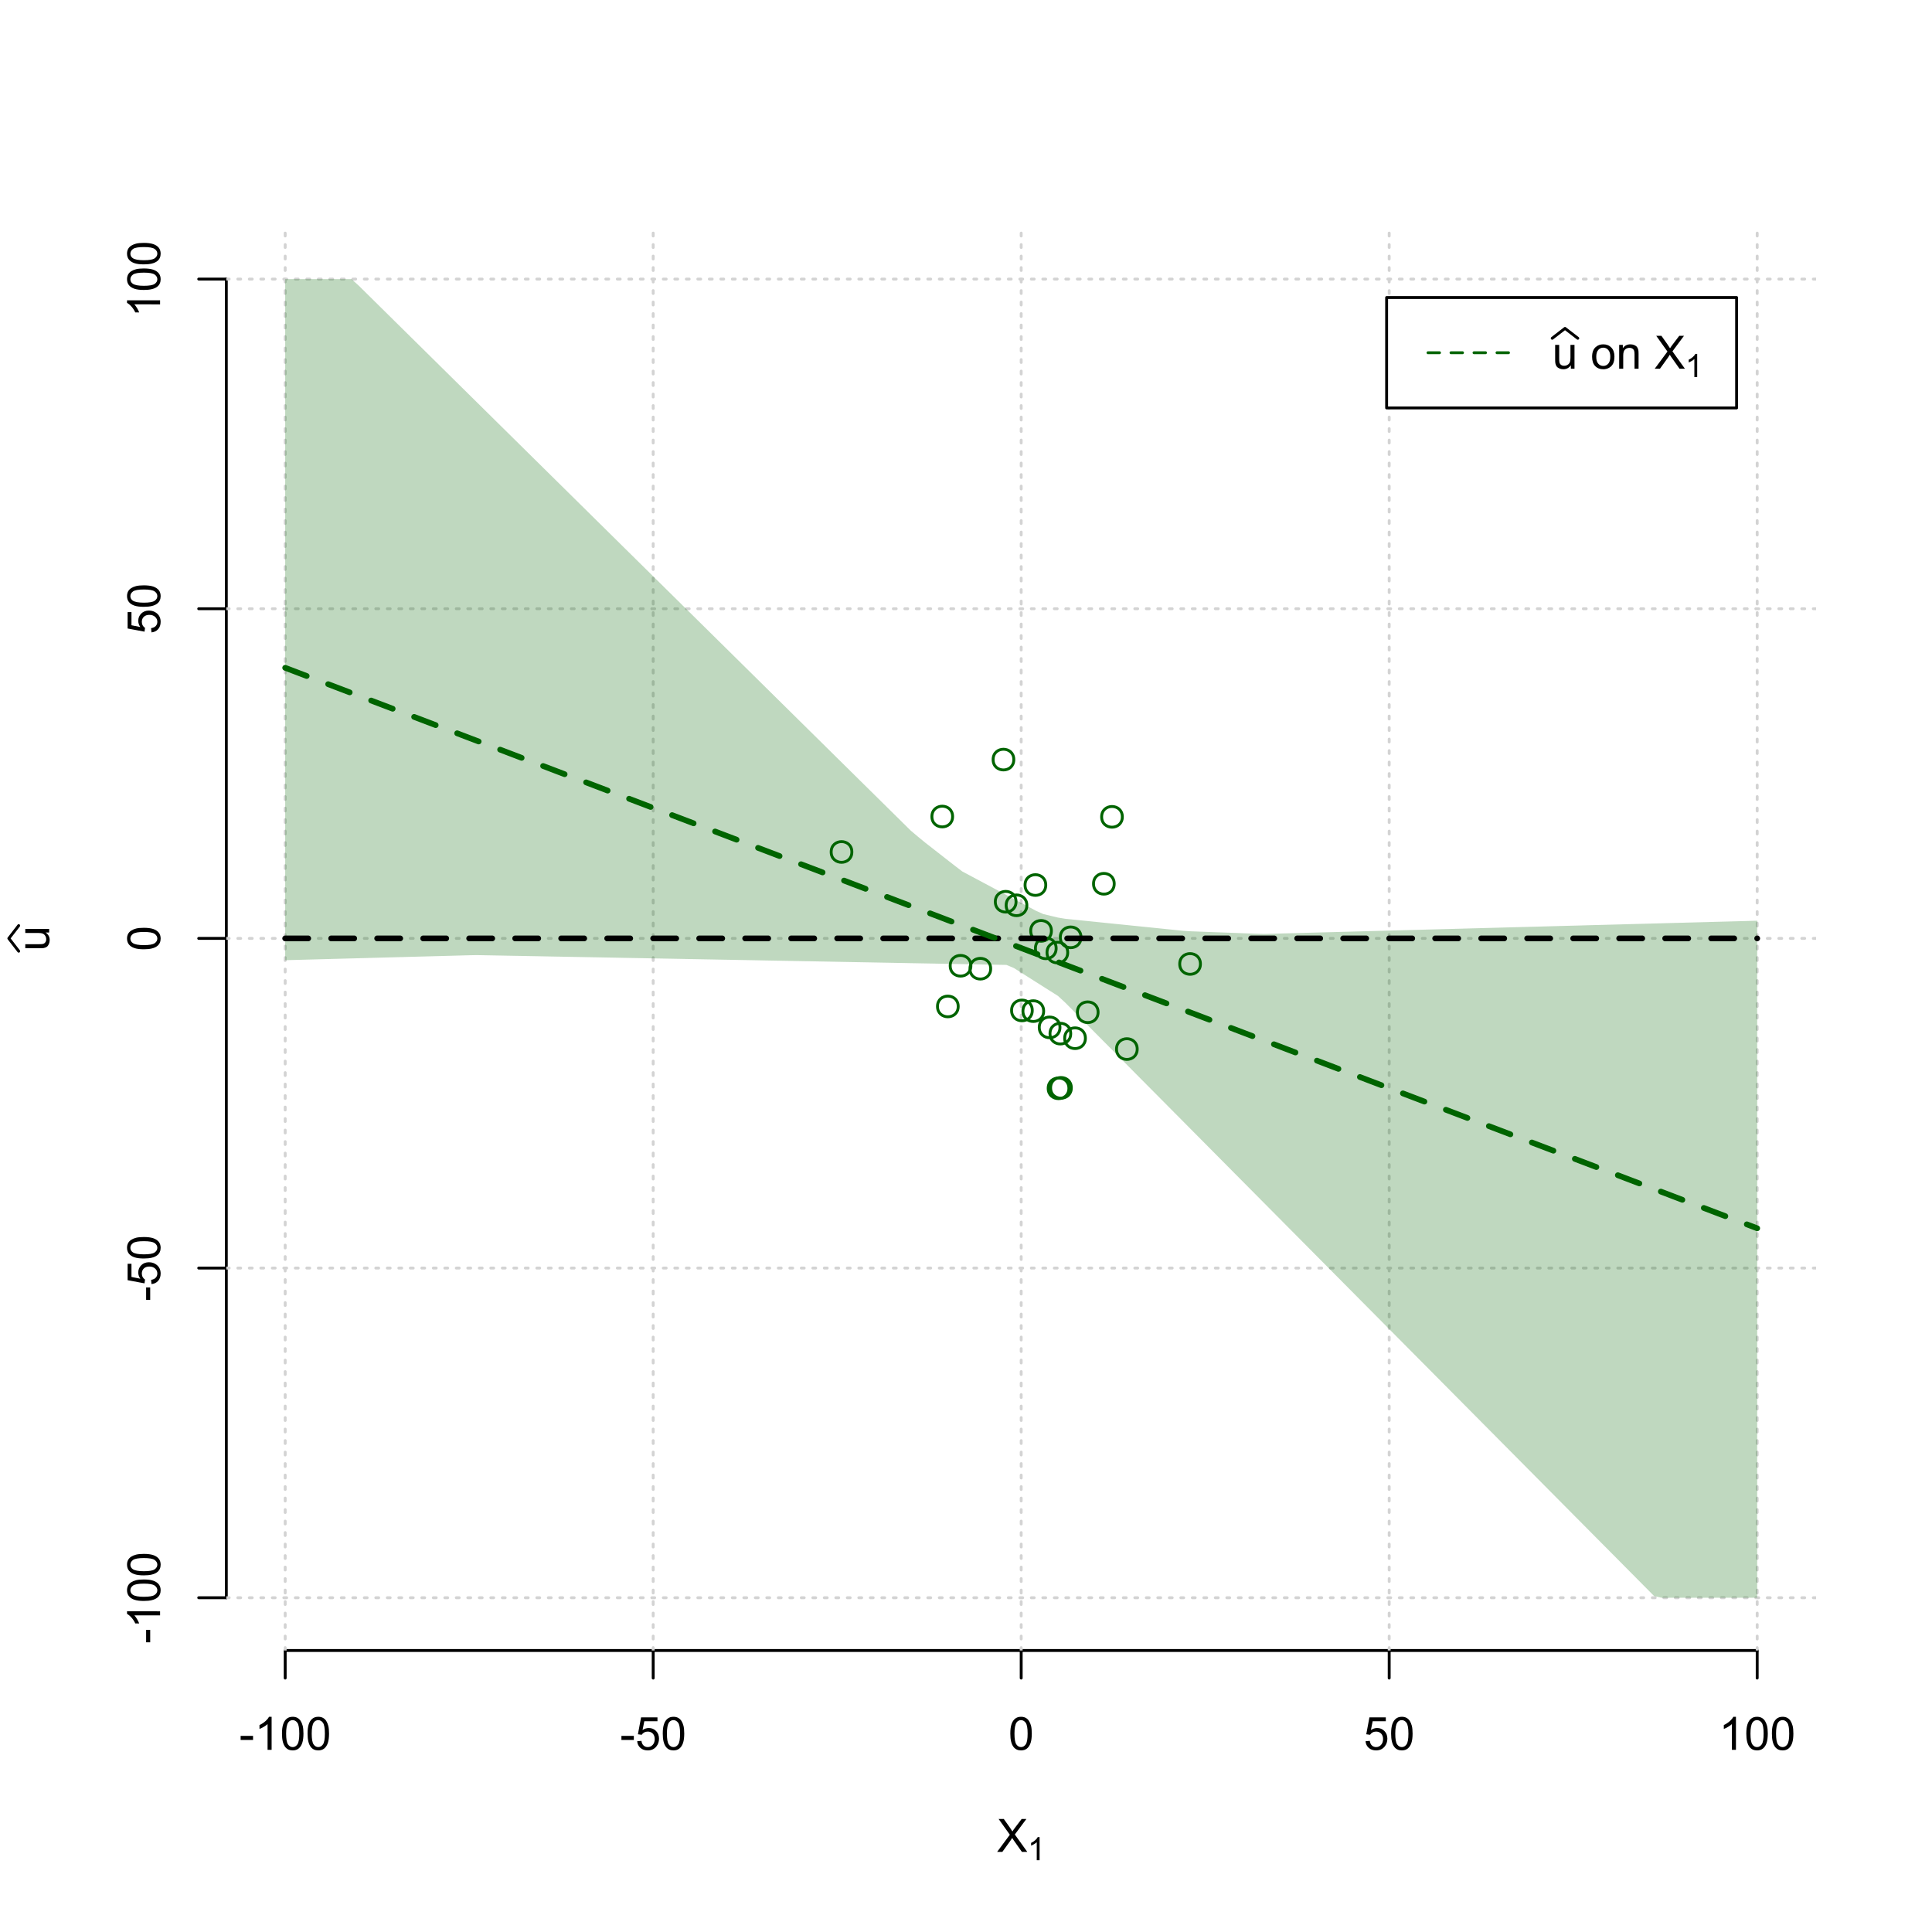 <?xml version="1.0" encoding="UTF-8"?>
<svg xmlns="http://www.w3.org/2000/svg" xmlns:xlink="http://www.w3.org/1999/xlink" width="504pt" height="504pt" viewBox="0 0 504 504" version="1.1">
<defs>
<g>
<symbol overflow="visible" id="glyph0-0">
<path style="stroke:none;" d="M 1.5 0 L 1.5 -7.5 L 7.5 -7.5 L 7.5 0 Z M 1.688 -0.188 L 7.312 -0.188 L 7.312 -7.312 L 1.688 -7.312 Z M 1.688 -0.188 "/>
</symbol>
<symbol overflow="visible" id="glyph0-1">
<path style="stroke:none;" d="M 0.055 0 L 3.375 -4.477 L 0.445 -8.59 L 1.797 -8.59 L 3.359 -6.387 C 3.68 -5.93 3.91 -5.578 4.047 -5.332 C 4.238 -5.645 4.465 -5.969 4.727 -6.312 L 6.457 -8.59 L 7.695 -8.59 L 4.676 -4.539 L 7.93 0 L 6.523 0 L 4.359 -3.062 C 4.238 -3.238 4.113 -3.43 3.984 -3.641 C 3.789 -3.324 3.652 -3.109 3.574 -2.992 L 1.418 0 Z M 0.055 0 "/>
</symbol>
<symbol overflow="visible" id="glyph0-2">
<path style="stroke:none;" d="M 0.383 -2.578 L 0.383 -3.641 L 3.621 -3.641 L 3.621 -2.578 Z M 0.383 -2.578 "/>
</symbol>
<symbol overflow="visible" id="glyph0-3">
<path style="stroke:none;" d="M 4.469 0 L 3.414 0 L 3.414 -6.719 C 3.16 -6.477 2.828 -6.234 2.414 -5.996 C 2 -5.75 1.629 -5.57 1.305 -5.449 L 1.305 -6.469 C 1.895 -6.742 2.41 -7.078 2.852 -7.477 C 3.293 -7.871 3.605 -8.254 3.789 -8.625 L 4.469 -8.625 Z M 4.469 0 "/>
</symbol>
<symbol overflow="visible" id="glyph0-4">
<path style="stroke:none;" d="M 0.5 -4.234 C 0.496 -5.246 0.602 -6.062 0.812 -6.688 C 1.02 -7.305 1.328 -7.785 1.742 -8.121 C 2.148 -8.457 2.668 -8.625 3.297 -8.625 C 3.758 -8.625 4.164 -8.531 4.512 -8.348 C 4.855 -8.16 5.141 -7.891 5.371 -7.543 C 5.594 -7.191 5.773 -6.766 5.906 -6.266 C 6.035 -5.762 6.098 -5.086 6.102 -4.234 C 6.098 -3.227 5.996 -2.414 5.789 -1.797 C 5.578 -1.176 5.266 -0.695 4.859 -0.359 C 4.445 -0.02 3.926 0.145 3.297 0.148 C 2.465 0.145 1.816 -0.148 1.348 -0.742 C 0.781 -1.457 0.496 -2.621 0.5 -4.234 Z M 1.582 -4.234 C 1.582 -2.824 1.746 -1.887 2.074 -1.418 C 2.402 -0.949 2.809 -0.715 3.297 -0.719 C 3.777 -0.715 4.184 -0.949 4.52 -1.422 C 4.848 -1.887 5.016 -2.824 5.016 -4.234 C 5.016 -5.648 4.848 -6.59 4.52 -7.055 C 4.184 -7.516 3.773 -7.746 3.289 -7.75 C 2.801 -7.746 2.414 -7.543 2.125 -7.137 C 1.762 -6.613 1.582 -5.645 1.582 -4.234 Z M 1.582 -4.234 "/>
</symbol>
<symbol overflow="visible" id="glyph0-5">
<path style="stroke:none;" d="M 0.5 -2.25 L 1.605 -2.344 C 1.684 -1.805 1.871 -1.398 2.176 -1.125 C 2.473 -0.852 2.836 -0.715 3.258 -0.719 C 3.766 -0.715 4.195 -0.906 4.547 -1.293 C 4.898 -1.672 5.074 -2.18 5.074 -2.82 C 5.074 -3.414 4.902 -3.891 4.566 -4.242 C 4.227 -4.59 3.785 -4.762 3.242 -4.766 C 2.898 -4.762 2.594 -4.684 2.32 -4.531 C 2.047 -4.375 1.832 -4.176 1.676 -3.93 L 0.688 -4.062 L 1.516 -8.473 L 5.789 -8.473 L 5.789 -7.465 L 2.359 -7.465 L 1.898 -5.156 C 2.414 -5.516 2.953 -5.695 3.523 -5.695 C 4.27 -5.695 4.902 -5.434 5.422 -4.914 C 5.934 -4.395 6.191 -3.727 6.195 -2.914 C 6.191 -2.133 5.965 -1.461 5.516 -0.898 C 4.961 -0.199 4.211 0.145 3.258 0.148 C 2.477 0.145 1.836 -0.07 1.344 -0.508 C 0.844 -0.941 0.562 -1.523 0.5 -2.25 Z M 0.5 -2.25 "/>
</symbol>
<symbol overflow="visible" id="glyph0-6">
<path style="stroke:none;" d="M 4.867 0 L 4.867 -0.914 C 4.379 -0.211 3.723 0.141 2.895 0.141 C 2.527 0.141 2.184 0.07 1.867 -0.07 C 1.547 -0.211 1.309 -0.387 1.156 -0.602 C 1 -0.812 0.895 -1.074 0.832 -1.383 C 0.785 -1.59 0.762 -1.918 0.766 -2.367 L 0.766 -6.223 L 1.82 -6.223 L 1.82 -2.773 C 1.816 -2.219 1.84 -1.848 1.887 -1.656 C 1.949 -1.379 2.09 -1.16 2.309 -1.004 C 2.523 -0.84 2.789 -0.762 3.105 -0.766 C 3.418 -0.762 3.715 -0.844 3.996 -1.008 C 4.273 -1.172 4.469 -1.391 4.586 -1.672 C 4.699 -1.949 4.758 -2.355 4.758 -2.891 L 4.758 -6.223 L 5.812 -6.223 L 5.812 0 Z M 4.867 0 "/>
</symbol>
<symbol overflow="visible" id="glyph0-7">
<path style="stroke:none;" d=""/>
</symbol>
<symbol overflow="visible" id="glyph0-8">
<path style="stroke:none;" d="M 0.398 -3.109 C 0.398 -4.262 0.719 -5.117 1.359 -5.672 C 1.895 -6.133 2.547 -6.363 3.316 -6.363 C 4.172 -6.363 4.871 -6.082 5.414 -5.52 C 5.953 -4.957 6.223 -4.184 6.227 -3.199 C 6.223 -2.398 6.102 -1.766 5.867 -1.309 C 5.625 -0.848 5.277 -0.492 4.82 -0.238 C 4.359 0.016 3.859 0.141 3.316 0.141 C 2.441 0.141 1.734 -0.137 1.203 -0.695 C 0.664 -1.254 0.398 -2.059 0.398 -3.109 Z M 1.484 -3.109 C 1.48 -2.309 1.656 -1.711 2.004 -1.32 C 2.348 -0.922 2.785 -0.727 3.316 -0.727 C 3.84 -0.727 4.273 -0.926 4.621 -1.324 C 4.969 -1.723 5.145 -2.328 5.145 -3.148 C 5.145 -3.914 4.969 -4.496 4.617 -4.895 C 4.266 -5.289 3.832 -5.488 3.316 -5.492 C 2.785 -5.488 2.348 -5.293 2.004 -4.898 C 1.656 -4.5 1.48 -3.902 1.484 -3.109 Z M 1.484 -3.109 "/>
</symbol>
<symbol overflow="visible" id="glyph0-9">
<path style="stroke:none;" d="M 0.789 0 L 0.789 -6.223 L 1.742 -6.223 L 1.742 -5.336 C 2.195 -6.02 2.855 -6.363 3.719 -6.363 C 4.09 -6.363 4.434 -6.293 4.754 -6.16 C 5.066 -6.023 5.305 -5.848 5.461 -5.633 C 5.617 -5.41 5.727 -5.152 5.789 -4.852 C 5.828 -4.656 5.848 -4.312 5.848 -3.828 L 5.848 0 L 4.793 0 L 4.793 -3.785 C 4.793 -4.215 4.75 -4.535 4.668 -4.75 C 4.586 -4.961 4.441 -5.129 4.234 -5.258 C 4.023 -5.383 3.777 -5.449 3.5 -5.449 C 3.047 -5.449 2.66 -5.305 2.332 -5.02 C 2.004 -4.734 1.84 -4.195 1.844 -3.398 L 1.844 0 Z M 0.789 0 "/>
</symbol>
<symbol overflow="visible" id="glyph1-0">
<path style="stroke:none;" d="M 1.051 0 L 1.051 -5.25 L 5.25 -5.25 L 5.25 0 Z M 1.18 -0.133 L 5.117 -0.133 L 5.117 -5.117 L 1.18 -5.117 Z M 1.18 -0.133 "/>
</symbol>
<symbol overflow="visible" id="glyph1-1">
<path style="stroke:none;" d="M 3.129 0 L 2.391 0 L 2.391 -4.703 C 2.211 -4.531 1.977 -4.363 1.691 -4.195 C 1.398 -4.023 1.141 -3.895 0.914 -3.812 L 0.914 -4.527 C 1.328 -4.719 1.688 -4.953 1.996 -5.234 C 2.305 -5.508 2.523 -5.777 2.652 -6.039 L 3.129 -6.039 Z M 3.129 0 "/>
</symbol>
<symbol overflow="visible" id="glyph2-0">
<path style="stroke:none;" d="M 0 -1.5 L -7.5 -1.5 L -7.5 -7.5 L 0 -7.5 Z M -0.188 -1.688 L -0.188 -7.312 L -7.312 -7.312 L -7.312 -1.688 Z M -0.188 -1.688 "/>
</symbol>
<symbol overflow="visible" id="glyph2-1">
<path style="stroke:none;" d="M 0 -4.867 L -0.914 -4.867 C -0.211 -4.379 0.141 -3.723 0.141 -2.895 C 0.141 -2.527 0.07 -2.184 -0.07 -1.867 C -0.211 -1.547 -0.387 -1.309 -0.598 -1.156 C -0.809 -1 -1.07 -0.895 -1.383 -0.832 C -1.59 -0.789 -1.918 -0.766 -2.367 -0.77 L -6.223 -0.77 L -6.223 -1.824 L -2.773 -1.824 C -2.219 -1.82 -1.848 -1.844 -1.656 -1.887 C -1.379 -1.949 -1.16 -2.09 -1.004 -2.309 C -0.84 -2.523 -0.762 -2.789 -0.766 -3.105 C -0.762 -3.418 -0.844 -3.715 -1.008 -3.996 C -1.172 -4.273 -1.391 -4.469 -1.672 -4.586 C -1.945 -4.699 -2.352 -4.758 -2.887 -4.758 L -6.223 -4.758 L -6.223 -5.812 L 0 -5.812 Z M 0 -4.867 "/>
</symbol>
<symbol overflow="visible" id="glyph2-2">
<path style="stroke:none;" d="M -2.578 -0.383 L -3.641 -0.383 L -3.641 -3.621 L -2.578 -3.621 Z M -2.578 -0.383 "/>
</symbol>
<symbol overflow="visible" id="glyph2-3">
<path style="stroke:none;" d="M 0 -4.469 L 0 -3.414 L -6.719 -3.418 C -6.477 -3.16 -6.234 -2.828 -5.996 -2.418 C -5.75 -2.004 -5.57 -1.633 -5.449 -1.309 L -6.469 -1.309 C -6.742 -1.895 -7.078 -2.41 -7.477 -2.852 C -7.871 -3.293 -8.254 -3.605 -8.625 -3.793 L -8.625 -4.473 Z M 0 -4.469 "/>
</symbol>
<symbol overflow="visible" id="glyph2-4">
<path style="stroke:none;" d="M -4.234 -0.5 C -5.246 -0.496 -6.062 -0.602 -6.688 -0.812 C -7.305 -1.02 -7.785 -1.328 -8.121 -1.742 C -8.457 -2.152 -8.625 -2.672 -8.625 -3.301 C -8.625 -3.758 -8.531 -4.164 -8.348 -4.512 C -8.16 -4.859 -7.891 -5.145 -7.543 -5.371 C -7.191 -5.594 -6.766 -5.773 -6.266 -5.906 C -5.762 -6.035 -5.086 -6.098 -4.234 -6.102 C -3.223 -6.098 -2.41 -5.996 -1.793 -5.789 C -1.176 -5.578 -0.695 -5.266 -0.359 -4.859 C -0.02 -4.445 0.145 -3.926 0.148 -3.297 C 0.145 -2.465 -0.148 -1.816 -0.742 -1.348 C -1.457 -0.781 -2.621 -0.496 -4.234 -0.5 Z M -4.234 -1.582 C -2.824 -1.582 -1.887 -1.746 -1.418 -2.074 C -0.949 -2.402 -0.715 -2.809 -0.719 -3.297 C -0.715 -3.777 -0.949 -4.184 -1.422 -4.52 C -1.887 -4.848 -2.824 -5.016 -4.234 -5.016 C -5.648 -5.016 -6.59 -4.848 -7.055 -4.52 C -7.516 -4.188 -7.746 -3.777 -7.75 -3.289 C -7.746 -2.801 -7.543 -2.414 -7.137 -2.129 C -6.613 -1.762 -5.645 -1.582 -4.234 -1.582 Z M -4.234 -1.582 "/>
</symbol>
<symbol overflow="visible" id="glyph2-5">
<path style="stroke:none;" d="M -2.25 -0.5 L -2.344 -1.605 C -1.805 -1.684 -1.398 -1.871 -1.125 -2.176 C -0.852 -2.473 -0.715 -2.836 -0.719 -3.258 C -0.715 -3.766 -0.906 -4.195 -1.293 -4.547 C -1.672 -4.898 -2.18 -5.074 -2.816 -5.074 C -3.414 -5.074 -3.891 -4.902 -4.242 -4.566 C -4.59 -4.227 -4.762 -3.785 -4.766 -3.242 C -4.762 -2.898 -4.684 -2.594 -4.531 -2.32 C -4.375 -2.047 -4.176 -1.832 -3.93 -1.676 L -4.062 -0.688 L -8.473 -1.52 L -8.473 -5.789 L -7.465 -5.789 L -7.465 -2.363 L -5.156 -1.898 C -5.516 -2.414 -5.695 -2.953 -5.695 -3.523 C -5.695 -4.27 -5.434 -4.902 -4.914 -5.422 C -4.395 -5.934 -3.727 -6.191 -2.91 -6.195 C -2.133 -6.191 -1.461 -5.965 -0.895 -5.516 C -0.199 -4.961 0.145 -4.211 0.148 -3.258 C 0.145 -2.477 -0.07 -1.836 -0.508 -1.344 C -0.941 -0.848 -1.523 -0.566 -2.25 -0.5 Z M -2.25 -0.5 "/>
</symbol>
</g>
<clipPath id="clip1">
  <path d="M 74 59.039 L 75 59.039 L 75 430.559 L 74 430.559 Z M 74 59.039 "/>
</clipPath>
<clipPath id="clip2">
  <path d="M 170 59.039 L 171 59.039 L 171 430.559 L 170 430.559 Z M 170 59.039 "/>
</clipPath>
<clipPath id="clip3">
  <path d="M 266 59.039 L 267 59.039 L 267 430.559 L 266 430.559 Z M 266 59.039 "/>
</clipPath>
<clipPath id="clip4">
  <path d="M 362 59.039 L 363 59.039 L 363 430.559 L 362 430.559 Z M 362 59.039 "/>
</clipPath>
<clipPath id="clip5">
  <path d="M 458 59.039 L 459 59.039 L 459 430.559 L 458 430.559 Z M 458 59.039 "/>
</clipPath>
<clipPath id="clip6">
  <path d="M 59.039 416 L 473.758 416 L 473.758 418 L 59.039 418 Z M 59.039 416 "/>
</clipPath>
<clipPath id="clip7">
  <path d="M 59.039 330 L 473.758 330 L 473.758 332 L 59.039 332 Z M 59.039 330 "/>
</clipPath>
<clipPath id="clip8">
  <path d="M 59.039 244 L 473.758 244 L 473.758 246 L 59.039 246 Z M 59.039 244 "/>
</clipPath>
<clipPath id="clip9">
  <path d="M 59.039 158 L 473.758 158 L 473.758 160 L 59.039 160 Z M 59.039 158 "/>
</clipPath>
<clipPath id="clip10">
  <path d="M 59.039 72 L 473.758 72 L 473.758 74 L 59.039 74 Z M 59.039 72 "/>
</clipPath>
</defs>
<g id="surface2016">
<rect x="0" y="0" width="504" height="504" style="fill:rgb(100%,100%,100%);fill-opacity:1;stroke:none;"/>
<g style="fill:rgb(0%,0%,0%);fill-opacity:1;">
  <use xlink:href="#glyph0-1" x="260.062" y="483.102"/>
</g>
<g style="fill:rgb(0%,0%,0%);fill-opacity:1;">
  <use xlink:href="#glyph1-1" x="268.066" y="485.281"/>
</g>
<g style="fill:rgb(0%,0%,0%);fill-opacity:1;">
  <use xlink:href="#glyph2-1" x="12.82" y="248.137"/>
</g>
<path style="fill:none;stroke-width:0.75;stroke-linecap:round;stroke-linejoin:round;stroke:rgb(0%,0%,0%);stroke-opacity:1;stroke-miterlimit:10;" d="M 4.879 248.137 L 2.301 244.801 L 4.879 241.465 "/>
<path style="fill:none;stroke-width:0.75;stroke-linecap:round;stroke-linejoin:round;stroke:rgb(0%,0%,0%);stroke-opacity:1;stroke-miterlimit:10;" d="M 74.398 430.559 L 458.398 430.559 "/>
<path style="fill:none;stroke-width:0.75;stroke-linecap:round;stroke-linejoin:round;stroke:rgb(0%,0%,0%);stroke-opacity:1;stroke-miterlimit:10;" d="M 74.398 430.559 L 74.398 437.762 "/>
<path style="fill:none;stroke-width:0.75;stroke-linecap:round;stroke-linejoin:round;stroke:rgb(0%,0%,0%);stroke-opacity:1;stroke-miterlimit:10;" d="M 170.398 430.559 L 170.398 437.762 "/>
<path style="fill:none;stroke-width:0.75;stroke-linecap:round;stroke-linejoin:round;stroke:rgb(0%,0%,0%);stroke-opacity:1;stroke-miterlimit:10;" d="M 266.398 430.559 L 266.398 437.762 "/>
<path style="fill:none;stroke-width:0.75;stroke-linecap:round;stroke-linejoin:round;stroke:rgb(0%,0%,0%);stroke-opacity:1;stroke-miterlimit:10;" d="M 362.398 430.559 L 362.398 437.762 "/>
<path style="fill:none;stroke-width:0.75;stroke-linecap:round;stroke-linejoin:round;stroke:rgb(0%,0%,0%);stroke-opacity:1;stroke-miterlimit:10;" d="M 458.398 430.559 L 458.398 437.762 "/>
<g style="fill:rgb(0%,0%,0%);fill-opacity:1;">
  <use xlink:href="#glyph0-2" x="62.391" y="456.48"/>
  <use xlink:href="#glyph0-3" x="66.387" y="456.48"/>
  <use xlink:href="#glyph0-4" x="73.061" y="456.48"/>
  <use xlink:href="#glyph0-4" x="79.734" y="456.48"/>
</g>
<g style="fill:rgb(0%,0%,0%);fill-opacity:1;">
  <use xlink:href="#glyph0-2" x="161.727" y="456.48"/>
  <use xlink:href="#glyph0-5" x="165.723" y="456.48"/>
  <use xlink:href="#glyph0-4" x="172.396" y="456.48"/>
</g>
<g style="fill:rgb(0%,0%,0%);fill-opacity:1;">
  <use xlink:href="#glyph0-4" x="263.062" y="456.48"/>
</g>
<g style="fill:rgb(0%,0%,0%);fill-opacity:1;">
  <use xlink:href="#glyph0-5" x="355.727" y="456.48"/>
  <use xlink:href="#glyph0-4" x="362.4" y="456.48"/>
</g>
<g style="fill:rgb(0%,0%,0%);fill-opacity:1;">
  <use xlink:href="#glyph0-3" x="448.387" y="456.48"/>
  <use xlink:href="#glyph0-4" x="455.061" y="456.48"/>
  <use xlink:href="#glyph0-4" x="461.734" y="456.48"/>
</g>
<path style="fill:none;stroke-width:0.75;stroke-linecap:round;stroke-linejoin:round;stroke:rgb(0%,0%,0%);stroke-opacity:1;stroke-miterlimit:10;" d="M 59.039 416.801 L 59.039 72.801 "/>
<path style="fill:none;stroke-width:0.75;stroke-linecap:round;stroke-linejoin:round;stroke:rgb(0%,0%,0%);stroke-opacity:1;stroke-miterlimit:10;" d="M 59.039 416.801 L 51.84 416.801 "/>
<path style="fill:none;stroke-width:0.75;stroke-linecap:round;stroke-linejoin:round;stroke:rgb(0%,0%,0%);stroke-opacity:1;stroke-miterlimit:10;" d="M 59.039 330.801 L 51.84 330.801 "/>
<path style="fill:none;stroke-width:0.75;stroke-linecap:round;stroke-linejoin:round;stroke:rgb(0%,0%,0%);stroke-opacity:1;stroke-miterlimit:10;" d="M 59.039 244.801 L 51.84 244.801 "/>
<path style="fill:none;stroke-width:0.75;stroke-linecap:round;stroke-linejoin:round;stroke:rgb(0%,0%,0%);stroke-opacity:1;stroke-miterlimit:10;" d="M 59.039 158.801 L 51.84 158.801 "/>
<path style="fill:none;stroke-width:0.75;stroke-linecap:round;stroke-linejoin:round;stroke:rgb(0%,0%,0%);stroke-opacity:1;stroke-miterlimit:10;" d="M 59.039 72.801 L 51.84 72.801 "/>
<g style="fill:rgb(0%,0%,0%);fill-opacity:1;">
  <use xlink:href="#glyph2-2" x="41.762" y="428.809"/>
  <use xlink:href="#glyph2-3" x="41.762" y="424.812"/>
  <use xlink:href="#glyph2-4" x="41.762" y="418.139"/>
  <use xlink:href="#glyph2-4" x="41.762" y="411.465"/>
</g>
<g style="fill:rgb(0%,0%,0%);fill-opacity:1;">
  <use xlink:href="#glyph2-2" x="41.762" y="339.473"/>
  <use xlink:href="#glyph2-5" x="41.762" y="335.477"/>
  <use xlink:href="#glyph2-4" x="41.762" y="328.803"/>
</g>
<g style="fill:rgb(0%,0%,0%);fill-opacity:1;">
  <use xlink:href="#glyph2-4" x="41.762" y="248.137"/>
</g>
<g style="fill:rgb(0%,0%,0%);fill-opacity:1;">
  <use xlink:href="#glyph2-5" x="41.762" y="165.473"/>
  <use xlink:href="#glyph2-4" x="41.762" y="158.799"/>
</g>
<g style="fill:rgb(0%,0%,0%);fill-opacity:1;">
  <use xlink:href="#glyph2-3" x="41.762" y="82.812"/>
  <use xlink:href="#glyph2-4" x="41.762" y="76.139"/>
  <use xlink:href="#glyph2-4" x="41.762" y="69.465"/>
</g>
<g clip-path="url(#clip1)" clip-rule="nonzero">
<path style="fill:none;stroke-width:0.75;stroke-linecap:round;stroke-linejoin:round;stroke:rgb(82.745%,82.745%,82.745%);stroke-opacity:1;stroke-dasharray:0.75,2.25;stroke-miterlimit:10;" d="M 74.398 430.559 L 74.398 59.039 "/>
</g>
<g clip-path="url(#clip2)" clip-rule="nonzero">
<path style="fill:none;stroke-width:0.75;stroke-linecap:round;stroke-linejoin:round;stroke:rgb(82.745%,82.745%,82.745%);stroke-opacity:1;stroke-dasharray:0.75,2.25;stroke-miterlimit:10;" d="M 170.398 430.559 L 170.398 59.039 "/>
</g>
<g clip-path="url(#clip3)" clip-rule="nonzero">
<path style="fill:none;stroke-width:0.75;stroke-linecap:round;stroke-linejoin:round;stroke:rgb(82.745%,82.745%,82.745%);stroke-opacity:1;stroke-dasharray:0.75,2.25;stroke-miterlimit:10;" d="M 266.398 430.559 L 266.398 59.039 "/>
</g>
<g clip-path="url(#clip4)" clip-rule="nonzero">
<path style="fill:none;stroke-width:0.75;stroke-linecap:round;stroke-linejoin:round;stroke:rgb(82.745%,82.745%,82.745%);stroke-opacity:1;stroke-dasharray:0.75,2.25;stroke-miterlimit:10;" d="M 362.398 430.559 L 362.398 59.039 "/>
</g>
<g clip-path="url(#clip5)" clip-rule="nonzero">
<path style="fill:none;stroke-width:0.75;stroke-linecap:round;stroke-linejoin:round;stroke:rgb(82.745%,82.745%,82.745%);stroke-opacity:1;stroke-dasharray:0.75,2.25;stroke-miterlimit:10;" d="M 458.398 430.559 L 458.398 59.039 "/>
</g>
<g clip-path="url(#clip6)" clip-rule="nonzero">
<path style="fill:none;stroke-width:0.75;stroke-linecap:round;stroke-linejoin:round;stroke:rgb(82.745%,82.745%,82.745%);stroke-opacity:1;stroke-dasharray:0.75,2.25;stroke-miterlimit:10;" d="M 59.039 416.801 L 473.762 416.801 "/>
</g>
<g clip-path="url(#clip7)" clip-rule="nonzero">
<path style="fill:none;stroke-width:0.75;stroke-linecap:round;stroke-linejoin:round;stroke:rgb(82.745%,82.745%,82.745%);stroke-opacity:1;stroke-dasharray:0.75,2.25;stroke-miterlimit:10;" d="M 59.039 330.801 L 473.762 330.801 "/>
</g>
<g clip-path="url(#clip8)" clip-rule="nonzero">
<path style="fill:none;stroke-width:0.75;stroke-linecap:round;stroke-linejoin:round;stroke:rgb(82.745%,82.745%,82.745%);stroke-opacity:1;stroke-dasharray:0.75,2.25;stroke-miterlimit:10;" d="M 59.039 244.801 L 473.762 244.801 "/>
</g>
<g clip-path="url(#clip9)" clip-rule="nonzero">
<path style="fill:none;stroke-width:0.75;stroke-linecap:round;stroke-linejoin:round;stroke:rgb(82.745%,82.745%,82.745%);stroke-opacity:1;stroke-dasharray:0.75,2.25;stroke-miterlimit:10;" d="M 59.039 158.801 L 473.762 158.801 "/>
</g>
<g clip-path="url(#clip10)" clip-rule="nonzero">
<path style="fill:none;stroke-width:0.75;stroke-linecap:round;stroke-linejoin:round;stroke:rgb(82.745%,82.745%,82.745%);stroke-opacity:1;stroke-dasharray:0.75,2.25;stroke-miterlimit:10;" d="M 59.039 72.801 L 473.762 72.801 "/>
</g>
<path style=" stroke:none;fill-rule:nonzero;fill:rgb(0%,39.216%,0%);fill-opacity:0.251;" d="M 74.398 72.801 L 91.68 72.801 L 93.602 74.531 L 95.52 76.426 L 97.441 78.32 L 99.359 80.219 L 101.281 82.113 L 103.199 84.008 L 105.121 85.902 L 107.039 87.801 L 108.961 89.695 L 110.879 91.59 L 112.801 93.484 L 114.719 95.383 L 116.641 97.277 L 118.559 99.172 L 120.48 101.066 L 122.398 102.965 L 124.32 104.859 L 126.238 106.754 L 128.16 108.648 L 130.078 110.547 L 133.922 114.336 L 135.84 116.23 L 137.762 118.129 L 139.68 120.023 L 141.602 121.918 L 143.52 123.812 L 145.441 125.711 L 147.359 127.605 L 149.281 129.5 L 151.199 131.395 L 153.121 133.289 L 155.039 135.188 L 156.961 137.082 L 158.879 138.977 L 160.801 140.871 L 162.719 142.77 L 164.641 144.664 L 166.559 146.559 L 168.48 148.453 L 170.398 150.352 L 172.32 152.246 L 174.238 154.141 L 176.16 156.035 L 178.078 157.934 L 181.922 161.723 L 183.84 163.617 L 185.762 165.516 L 187.68 167.41 L 189.602 169.305 L 191.52 171.199 L 193.441 173.098 L 195.359 174.992 L 197.281 176.887 L 199.199 178.781 L 201.121 180.68 L 203.039 182.574 L 204.961 184.469 L 206.879 186.363 L 208.801 188.262 L 210.719 190.156 L 212.641 192.051 L 214.559 193.945 L 216.48 195.844 L 218.398 197.738 L 220.32 199.633 L 222.238 201.527 L 224.16 203.426 L 226.078 205.32 L 229.922 209.109 L 231.84 211.008 L 233.762 212.902 L 235.68 214.797 L 237.602 216.691 L 239.52 218.312 L 241.441 219.883 L 243.359 221.379 L 245.281 222.879 L 247.199 224.379 L 249.121 225.875 L 251.039 227.34 L 252.961 228.363 L 254.879 229.391 L 256.801 230.414 L 258.719 231.441 L 260.641 232.465 L 262.559 233.488 L 264.48 234.516 L 266.398 235.539 L 268.32 236.562 L 270.238 237.59 L 272.16 238.449 L 274.078 238.91 L 276 239.371 L 277.922 239.684 L 279.84 239.879 L 281.762 240.074 L 283.68 240.27 L 285.602 240.465 L 287.52 240.664 L 289.441 240.859 L 291.359 241.055 L 293.281 241.25 L 295.199 241.445 L 297.121 241.641 L 299.039 241.836 L 300.961 242.031 L 302.879 242.227 L 304.801 242.426 L 306.719 242.621 L 308.641 242.816 L 310.559 242.941 L 312.48 243.012 L 314.398 243.086 L 316.32 243.156 L 318.238 243.227 L 320.16 243.297 L 322.078 243.371 L 325.922 243.512 L 327.84 243.582 L 329.762 243.637 L 331.68 243.586 L 333.602 243.535 L 335.52 243.484 L 337.441 243.434 L 339.359 243.383 L 341.281 243.328 L 343.199 243.277 L 345.121 243.227 L 347.039 243.176 L 348.961 243.125 L 350.879 243.07 L 352.801 243.02 L 354.719 242.969 L 356.641 242.918 L 358.559 242.867 L 360.48 242.816 L 362.398 242.762 L 364.32 242.711 L 366.238 242.66 L 368.16 242.609 L 370.078 242.559 L 372 242.504 L 373.922 242.453 L 375.84 242.402 L 377.762 242.352 L 379.68 242.301 L 381.602 242.25 L 383.52 242.195 L 385.441 242.145 L 387.359 242.094 L 389.281 242.043 L 391.199 241.992 L 393.121 241.938 L 395.039 241.887 L 396.961 241.836 L 398.879 241.785 L 400.801 241.734 L 402.719 241.684 L 404.641 241.629 L 406.559 241.578 L 408.48 241.527 L 410.398 241.477 L 412.32 241.426 L 414.238 241.371 L 416.16 241.32 L 418.078 241.27 L 421.922 241.168 L 423.84 241.117 L 425.762 241.062 L 427.68 241.012 L 429.602 240.961 L 431.52 240.91 L 433.441 240.859 L 435.359 240.805 L 437.281 240.754 L 439.199 240.703 L 441.121 240.652 L 443.039 240.602 L 444.961 240.551 L 446.879 240.496 L 448.801 240.445 L 450.719 240.395 L 452.641 240.344 L 454.559 240.293 L 456.48 240.238 L 458.398 240.188 L 458.398 235.039 L 458.398 416.801 L 433.441 416.801 L 431.52 416.371 L 429.602 414.438 L 427.68 412.5 L 425.762 410.566 L 423.84 408.633 L 421.922 406.695 L 418.078 402.828 L 416.16 400.895 L 414.238 398.957 L 412.32 397.023 L 410.398 395.09 L 408.48 393.152 L 406.559 391.219 L 404.641 389.285 L 402.719 387.348 L 400.801 385.414 L 398.879 383.48 L 396.961 381.543 L 395.039 379.609 L 393.121 377.676 L 391.199 375.742 L 389.281 373.805 L 387.359 371.871 L 385.441 369.938 L 383.52 368 L 381.602 366.066 L 379.68 364.133 L 377.762 362.195 L 375.84 360.262 L 373.922 358.328 L 372 356.391 L 370.078 354.457 L 368.16 352.523 L 366.238 350.59 L 364.32 348.652 L 362.398 346.719 L 360.48 344.785 L 358.559 342.848 L 356.641 340.914 L 354.719 338.98 L 352.801 337.043 L 350.879 335.109 L 348.961 333.176 L 347.039 331.242 L 345.121 329.305 L 343.199 327.371 L 341.281 325.438 L 339.359 323.5 L 337.441 321.566 L 335.52 319.633 L 333.602 317.695 L 331.68 315.762 L 329.762 313.828 L 327.84 311.891 L 325.922 309.957 L 322.078 306.09 L 320.16 304.152 L 318.238 302.219 L 316.32 300.285 L 314.398 298.348 L 312.48 296.414 L 310.559 294.48 L 308.641 292.543 L 306.719 290.609 L 304.801 288.676 L 302.879 286.738 L 300.961 284.805 L 299.039 282.871 L 297.121 280.938 L 295.199 279 L 293.281 277.066 L 291.359 275.133 L 289.441 273.195 L 287.52 271.262 L 285.602 269.328 L 283.68 267.391 L 281.762 265.457 L 279.84 263.523 L 277.922 261.59 L 276 259.812 L 274.078 258.598 L 272.16 257.383 L 270.238 256.168 L 268.32 254.953 L 266.398 253.738 L 264.48 252.523 L 262.559 251.719 L 260.641 251.684 L 258.719 251.648 L 256.801 251.613 L 254.879 251.578 L 252.961 251.539 L 251.039 251.504 L 249.121 251.469 L 247.199 251.434 L 245.281 251.398 L 243.359 251.363 L 241.441 251.328 L 239.52 251.293 L 237.602 251.258 L 235.68 251.219 L 233.762 251.184 L 231.84 251.148 L 229.922 251.113 L 226.078 251.043 L 224.16 251.008 L 222.238 250.973 L 220.32 250.938 L 218.398 250.902 L 216.48 250.863 L 214.559 250.828 L 212.641 250.793 L 210.719 250.758 L 208.801 250.723 L 206.879 250.688 L 204.961 250.652 L 203.039 250.617 L 201.121 250.582 L 199.199 250.547 L 197.281 250.508 L 195.359 250.473 L 193.441 250.438 L 191.52 250.402 L 189.602 250.367 L 187.68 250.332 L 185.762 250.297 L 183.84 250.262 L 181.922 250.227 L 180 250.191 L 178.078 250.152 L 176.16 250.117 L 174.238 250.082 L 172.32 250.047 L 170.398 250.012 L 168.48 249.977 L 166.559 249.941 L 164.641 249.906 L 162.719 249.871 L 160.801 249.832 L 158.879 249.797 L 156.961 249.762 L 155.039 249.727 L 153.121 249.691 L 151.199 249.656 L 149.281 249.621 L 147.359 249.586 L 145.441 249.551 L 143.52 249.516 L 141.602 249.477 L 139.68 249.441 L 137.762 249.406 L 135.84 249.371 L 133.922 249.336 L 130.078 249.266 L 128.16 249.23 L 126.238 249.195 L 124.32 249.16 L 122.398 249.199 L 120.48 249.25 L 118.559 249.301 L 116.641 249.355 L 114.719 249.406 L 112.801 249.457 L 110.879 249.508 L 108.961 249.559 L 107.039 249.609 L 105.121 249.664 L 103.199 249.715 L 101.281 249.766 L 99.359 249.816 L 97.441 249.867 L 95.52 249.922 L 93.602 249.973 L 91.68 250.023 L 89.762 250.074 L 87.84 250.125 L 85.922 250.176 L 84 250.23 L 82.078 250.281 L 80.16 250.332 L 78.238 250.383 L 76.32 250.434 L 74.398 250.488 L 74.398 255.637 Z M 74.398 72.801 "/>
<path style="fill:none;stroke-width:0.75;stroke-linecap:round;stroke-linejoin:round;stroke:rgb(0%,39.216%,0%);stroke-opacity:1;stroke-miterlimit:10;" d="M 275.516 247.391 C 275.516 250.992 270.113 250.992 270.113 247.391 C 270.113 243.789 275.516 243.789 275.516 247.391 "/>
<path style="fill:none;stroke-width:0.75;stroke-linecap:round;stroke-linejoin:round;stroke:rgb(0%,39.216%,0%);stroke-opacity:1;stroke-miterlimit:10;" d="M 264.473 198.156 C 264.473 201.754 259.074 201.754 259.074 198.156 C 259.074 194.555 264.473 194.555 264.473 198.156 "/>
<path style="fill:none;stroke-width:0.75;stroke-linecap:round;stroke-linejoin:round;stroke:rgb(0%,39.216%,0%);stroke-opacity:1;stroke-miterlimit:10;" d="M 272.258 263.77 C 272.258 267.371 266.855 267.371 266.855 263.77 C 266.855 260.168 272.258 260.168 272.258 263.77 "/>
<path style="fill:none;stroke-width:0.75;stroke-linecap:round;stroke-linejoin:round;stroke:rgb(0%,39.216%,0%);stroke-opacity:1;stroke-miterlimit:10;" d="M 222.227 222.254 C 222.227 225.852 216.828 225.852 216.828 222.254 C 216.828 218.652 222.227 218.652 222.227 222.254 "/>
<path style="fill:none;stroke-width:0.75;stroke-linecap:round;stroke-linejoin:round;stroke:rgb(0%,39.216%,0%);stroke-opacity:1;stroke-miterlimit:10;" d="M 253.277 251.941 C 253.277 255.539 247.879 255.539 247.879 251.941 C 247.879 248.34 253.277 248.34 253.277 251.941 "/>
<path style="fill:none;stroke-width:0.75;stroke-linecap:round;stroke-linejoin:round;stroke:rgb(0%,39.216%,0%);stroke-opacity:1;stroke-miterlimit:10;" d="M 282.004 244.52 C 282.004 248.121 276.605 248.121 276.605 244.52 C 276.605 240.922 282.004 240.922 282.004 244.52 "/>
<path style="fill:none;stroke-width:0.75;stroke-linecap:round;stroke-linejoin:round;stroke:rgb(0%,39.216%,0%);stroke-opacity:1;stroke-miterlimit:10;" d="M 278.531 248.488 C 278.531 252.086 273.133 252.086 273.133 248.488 C 273.133 244.887 278.531 244.887 278.531 248.488 "/>
<path style="fill:none;stroke-width:0.75;stroke-linecap:round;stroke-linejoin:round;stroke:rgb(0%,39.216%,0%);stroke-opacity:1;stroke-miterlimit:10;" d="M 286.457 264.066 C 286.457 267.664 281.059 267.664 281.059 264.066 C 281.059 260.465 286.457 260.465 286.457 264.066 "/>
<path style="fill:none;stroke-width:0.75;stroke-linecap:round;stroke-linejoin:round;stroke:rgb(0%,39.216%,0%);stroke-opacity:1;stroke-miterlimit:10;" d="M 290.664 230.551 C 290.664 234.152 285.266 234.152 285.266 230.551 C 285.266 226.949 290.664 226.949 290.664 230.551 "/>
<path style="fill:none;stroke-width:0.75;stroke-linecap:round;stroke-linejoin:round;stroke:rgb(0%,39.216%,0%);stroke-opacity:1;stroke-miterlimit:10;" d="M 272.809 230.879 C 272.809 234.477 267.406 234.477 267.406 230.879 C 267.406 227.277 272.809 227.277 272.809 230.879 "/>
<path style="fill:none;stroke-width:0.75;stroke-linecap:round;stroke-linejoin:round;stroke:rgb(0%,39.216%,0%);stroke-opacity:1;stroke-miterlimit:10;" d="M 269.289 263.59 C 269.289 267.191 263.891 267.191 263.891 263.59 C 263.891 259.992 269.289 259.992 269.289 263.59 "/>
<path style="fill:none;stroke-width:0.75;stroke-linecap:round;stroke-linejoin:round;stroke:rgb(0%,39.216%,0%);stroke-opacity:1;stroke-miterlimit:10;" d="M 296.664 273.668 C 296.664 277.27 291.266 277.27 291.266 273.668 C 291.266 270.07 296.664 270.07 296.664 273.668 "/>
<path style="fill:none;stroke-width:0.75;stroke-linecap:round;stroke-linejoin:round;stroke:rgb(0%,39.216%,0%);stroke-opacity:1;stroke-miterlimit:10;" d="M 292.785 213.09 C 292.785 216.688 287.387 216.688 287.387 213.09 C 287.387 209.488 292.785 209.488 292.785 213.09 "/>
<path style="fill:none;stroke-width:0.75;stroke-linecap:round;stroke-linejoin:round;stroke:rgb(0%,39.216%,0%);stroke-opacity:1;stroke-miterlimit:10;" d="M 278.84 283.906 C 278.84 287.508 273.441 287.508 273.441 283.906 C 273.441 280.309 278.84 280.309 278.84 283.906 "/>
<path style="fill:none;stroke-width:0.75;stroke-linecap:round;stroke-linejoin:round;stroke:rgb(0%,39.216%,0%);stroke-opacity:1;stroke-miterlimit:10;" d="M 276.512 268.012 C 276.512 271.613 271.113 271.613 271.113 268.012 C 271.113 264.414 276.512 264.414 276.512 268.012 "/>
<path style="fill:none;stroke-width:0.75;stroke-linecap:round;stroke-linejoin:round;stroke:rgb(0%,39.216%,0%);stroke-opacity:1;stroke-miterlimit:10;" d="M 267.875 236.164 C 267.875 239.766 262.477 239.766 262.477 236.164 C 262.477 232.566 267.875 232.566 267.875 236.164 "/>
<path style="fill:none;stroke-width:0.75;stroke-linecap:round;stroke-linejoin:round;stroke:rgb(0%,39.216%,0%);stroke-opacity:1;stroke-miterlimit:10;" d="M 283.148 270.84 C 283.148 274.438 277.746 274.438 277.746 270.84 C 277.746 267.238 283.148 267.238 283.148 270.84 "/>
<path style="fill:none;stroke-width:0.75;stroke-linecap:round;stroke-linejoin:round;stroke:rgb(0%,39.216%,0%);stroke-opacity:1;stroke-miterlimit:10;" d="M 313.156 251.465 C 313.156 255.066 307.754 255.066 307.754 251.465 C 307.754 247.867 313.156 247.867 313.156 251.465 "/>
<path style="fill:none;stroke-width:0.75;stroke-linecap:round;stroke-linejoin:round;stroke:rgb(0%,39.216%,0%);stroke-opacity:1;stroke-miterlimit:10;" d="M 258.438 252.703 C 258.438 256.305 253.035 256.305 253.035 252.703 C 253.035 249.105 258.438 249.105 258.438 252.703 "/>
<path style="fill:none;stroke-width:0.75;stroke-linecap:round;stroke-linejoin:round;stroke:rgb(0%,39.216%,0%);stroke-opacity:1;stroke-miterlimit:10;" d="M 249.965 262.551 C 249.965 266.152 244.562 266.152 244.562 262.551 C 244.562 258.953 249.965 258.953 249.965 262.551 "/>
<path style="fill:none;stroke-width:0.75;stroke-linecap:round;stroke-linejoin:round;stroke:rgb(0%,39.216%,0%);stroke-opacity:1;stroke-miterlimit:10;" d="M 279.316 269.645 C 279.316 273.242 273.914 273.242 273.914 269.645 C 273.914 266.043 279.316 266.043 279.316 269.645 "/>
<path style="fill:none;stroke-width:0.75;stroke-linecap:round;stroke-linejoin:round;stroke:rgb(0%,39.216%,0%);stroke-opacity:1;stroke-miterlimit:10;" d="M 279.477 283.789 C 279.477 287.387 274.074 287.387 274.074 283.789 C 274.074 280.188 279.477 280.188 279.477 283.789 "/>
<path style="fill:none;stroke-width:0.75;stroke-linecap:round;stroke-linejoin:round;stroke:rgb(0%,39.216%,0%);stroke-opacity:1;stroke-miterlimit:10;" d="M 274.281 242.836 C 274.281 246.438 268.883 246.438 268.883 242.836 C 268.883 239.238 274.281 239.238 274.281 242.836 "/>
<path style="fill:none;stroke-width:0.75;stroke-linecap:round;stroke-linejoin:round;stroke:rgb(0%,39.216%,0%);stroke-opacity:1;stroke-miterlimit:10;" d="M 248.504 213.012 C 248.504 216.609 243.105 216.609 243.105 213.012 C 243.105 209.41 248.504 209.41 248.504 213.012 "/>
<path style="fill:none;stroke-width:0.75;stroke-linecap:round;stroke-linejoin:round;stroke:rgb(0%,39.216%,0%);stroke-opacity:1;stroke-miterlimit:10;" d="M 265.051 235.238 C 265.051 238.836 259.648 238.836 259.648 235.238 C 259.648 231.637 265.051 231.637 265.051 235.238 "/>
<path style="fill:none;stroke-width:1.5;stroke-linecap:round;stroke-linejoin:round;stroke:rgb(0%,0%,0%);stroke-opacity:1;stroke-dasharray:6,6;stroke-miterlimit:10;" d="M 74.398 244.801 L 458.398 244.801 "/>
<path style="fill:none;stroke-width:1.5;stroke-linecap:round;stroke-linejoin:round;stroke:rgb(0%,39.216%,0%);stroke-opacity:1;stroke-dasharray:6,6;stroke-miterlimit:10;" d="M 74.398 174.211 L 76.32 174.941 L 78.238 175.672 L 80.16 176.402 L 82.078 177.137 L 85.922 178.598 L 87.84 179.328 L 89.762 180.059 L 91.68 180.789 L 93.602 181.52 L 95.52 182.254 L 97.441 182.984 L 99.359 183.715 L 101.281 184.445 L 103.199 185.176 L 105.121 185.906 L 107.039 186.641 L 108.961 187.371 L 110.879 188.102 L 112.801 188.832 L 114.719 189.562 L 116.641 190.293 L 118.559 191.023 L 120.48 191.758 L 122.398 192.488 L 124.32 193.219 L 126.238 193.949 L 128.16 194.68 L 130.078 195.41 L 132 196.141 L 133.922 196.875 L 135.84 197.605 L 137.762 198.336 L 139.68 199.066 L 141.602 199.797 L 143.52 200.527 L 145.441 201.262 L 147.359 201.992 L 149.281 202.723 L 151.199 203.453 L 153.121 204.184 L 155.039 204.914 L 156.961 205.645 L 158.879 206.379 L 160.801 207.109 L 162.719 207.84 L 164.641 208.57 L 166.559 209.301 L 168.48 210.031 L 170.398 210.766 L 172.32 211.496 L 174.238 212.227 L 176.16 212.957 L 178.078 213.688 L 181.922 215.148 L 183.84 215.883 L 185.762 216.613 L 187.68 217.344 L 189.602 218.074 L 191.52 218.805 L 193.441 219.535 L 195.359 220.266 L 197.281 221 L 199.199 221.73 L 201.121 222.461 L 203.039 223.191 L 204.961 223.922 L 206.879 224.652 L 208.801 225.387 L 210.719 226.117 L 212.641 226.848 L 214.559 227.578 L 216.48 228.309 L 218.398 229.039 L 220.32 229.77 L 222.238 230.504 L 224.16 231.234 L 226.078 231.965 L 229.922 233.426 L 231.84 234.156 L 233.762 234.891 L 235.68 235.621 L 237.602 236.352 L 239.52 237.082 L 241.441 237.812 L 243.359 238.543 L 245.281 239.273 L 247.199 240.008 L 249.121 240.738 L 251.039 241.469 L 252.961 242.199 L 254.879 242.93 L 256.801 243.66 L 258.719 244.391 L 260.641 245.125 L 262.559 245.855 L 264.48 246.586 L 266.398 247.316 L 268.32 248.047 L 270.238 248.777 L 272.16 249.512 L 274.078 250.242 L 277.922 251.703 L 279.84 252.434 L 281.762 253.164 L 283.68 253.895 L 285.602 254.629 L 287.52 255.359 L 289.441 256.09 L 291.359 256.82 L 293.281 257.551 L 295.199 258.281 L 297.121 259.016 L 299.039 259.746 L 300.961 260.477 L 302.879 261.207 L 304.801 261.938 L 306.719 262.668 L 308.641 263.398 L 310.559 264.133 L 312.48 264.863 L 314.398 265.594 L 316.32 266.324 L 318.238 267.055 L 320.16 267.785 L 322.078 268.516 L 324 269.25 L 325.922 269.98 L 327.84 270.711 L 329.762 271.441 L 331.68 272.172 L 333.602 272.902 L 335.52 273.637 L 337.441 274.367 L 339.359 275.098 L 341.281 275.828 L 343.199 276.559 L 345.121 277.289 L 347.039 278.02 L 348.961 278.754 L 350.879 279.484 L 352.801 280.215 L 354.719 280.945 L 356.641 281.676 L 358.559 282.406 L 360.48 283.141 L 362.398 283.871 L 364.32 284.602 L 366.238 285.332 L 368.16 286.062 L 370.078 286.793 L 372 287.523 L 373.922 288.258 L 375.84 288.988 L 377.762 289.719 L 379.68 290.449 L 381.602 291.18 L 383.52 291.91 L 385.441 292.641 L 387.359 293.375 L 389.281 294.105 L 391.199 294.836 L 393.121 295.566 L 395.039 296.297 L 396.961 297.027 L 398.879 297.762 L 400.801 298.492 L 402.719 299.223 L 404.641 299.953 L 406.559 300.684 L 408.48 301.414 L 410.398 302.145 L 412.32 302.879 L 414.238 303.609 L 416.16 304.34 L 418.078 305.07 L 421.922 306.531 L 423.84 307.266 L 425.762 307.996 L 427.68 308.727 L 429.602 309.457 L 431.52 310.188 L 433.441 310.918 L 435.359 311.648 L 437.281 312.383 L 439.199 313.113 L 441.121 313.844 L 443.039 314.574 L 444.961 315.305 L 446.879 316.035 L 448.801 316.766 L 450.719 317.5 L 452.641 318.23 L 454.559 318.961 L 456.48 319.691 L 458.398 320.422 "/>
<path style="fill-rule:nonzero;fill:rgb(100%,100%,100%);fill-opacity:1;stroke-width:0.75;stroke-linecap:round;stroke-linejoin:round;stroke:rgb(0%,0%,0%);stroke-opacity:1;stroke-miterlimit:10;" d="M 361.727 77.617 L 453.027 77.617 L 453.027 106.418 L 361.727 106.418 Z M 361.727 77.617 "/>
<path style="fill:none;stroke-width:0.75;stroke-linecap:round;stroke-linejoin:round;stroke:rgb(0%,39.216%,0%);stroke-opacity:1;stroke-dasharray:3,3;stroke-miterlimit:10;" d="M 372.523 92.016 L 394.125 92.016 "/>
<g style="fill:rgb(0%,0%,0%);fill-opacity:1;">
  <use xlink:href="#glyph0-6" x="404.926" y="96.188"/>
</g>
<path style="fill:none;stroke-width:0.75;stroke-linecap:round;stroke-linejoin:round;stroke:rgb(0%,0%,0%);stroke-opacity:1;stroke-miterlimit:10;" d="M 404.926 88.246 L 408.262 85.668 L 411.598 88.246 "/>
<g style="fill:rgb(0%,0%,0%);fill-opacity:1;">
  <use xlink:href="#glyph0-7" x="411.598" y="96.188"/>
  <use xlink:href="#glyph0-8" x="414.932" y="96.188"/>
  <use xlink:href="#glyph0-9" x="421.605" y="96.188"/>
  <use xlink:href="#glyph0-7" x="428.279" y="96.188"/>
</g>
<g style="fill:rgb(0%,0%,0%);fill-opacity:1;">
  <use xlink:href="#glyph0-1" x="431.613" y="96.188"/>
</g>
<g style="fill:rgb(0%,0%,0%);fill-opacity:1;">
  <use xlink:href="#glyph1-1" x="439.617" y="98.363"/>
</g>
<g style="fill:rgb(0%,0%,0%);fill-opacity:1;">
  <use xlink:href="#glyph0-7" x="444.289" y="96.188"/>
</g>
</g>
</svg>
